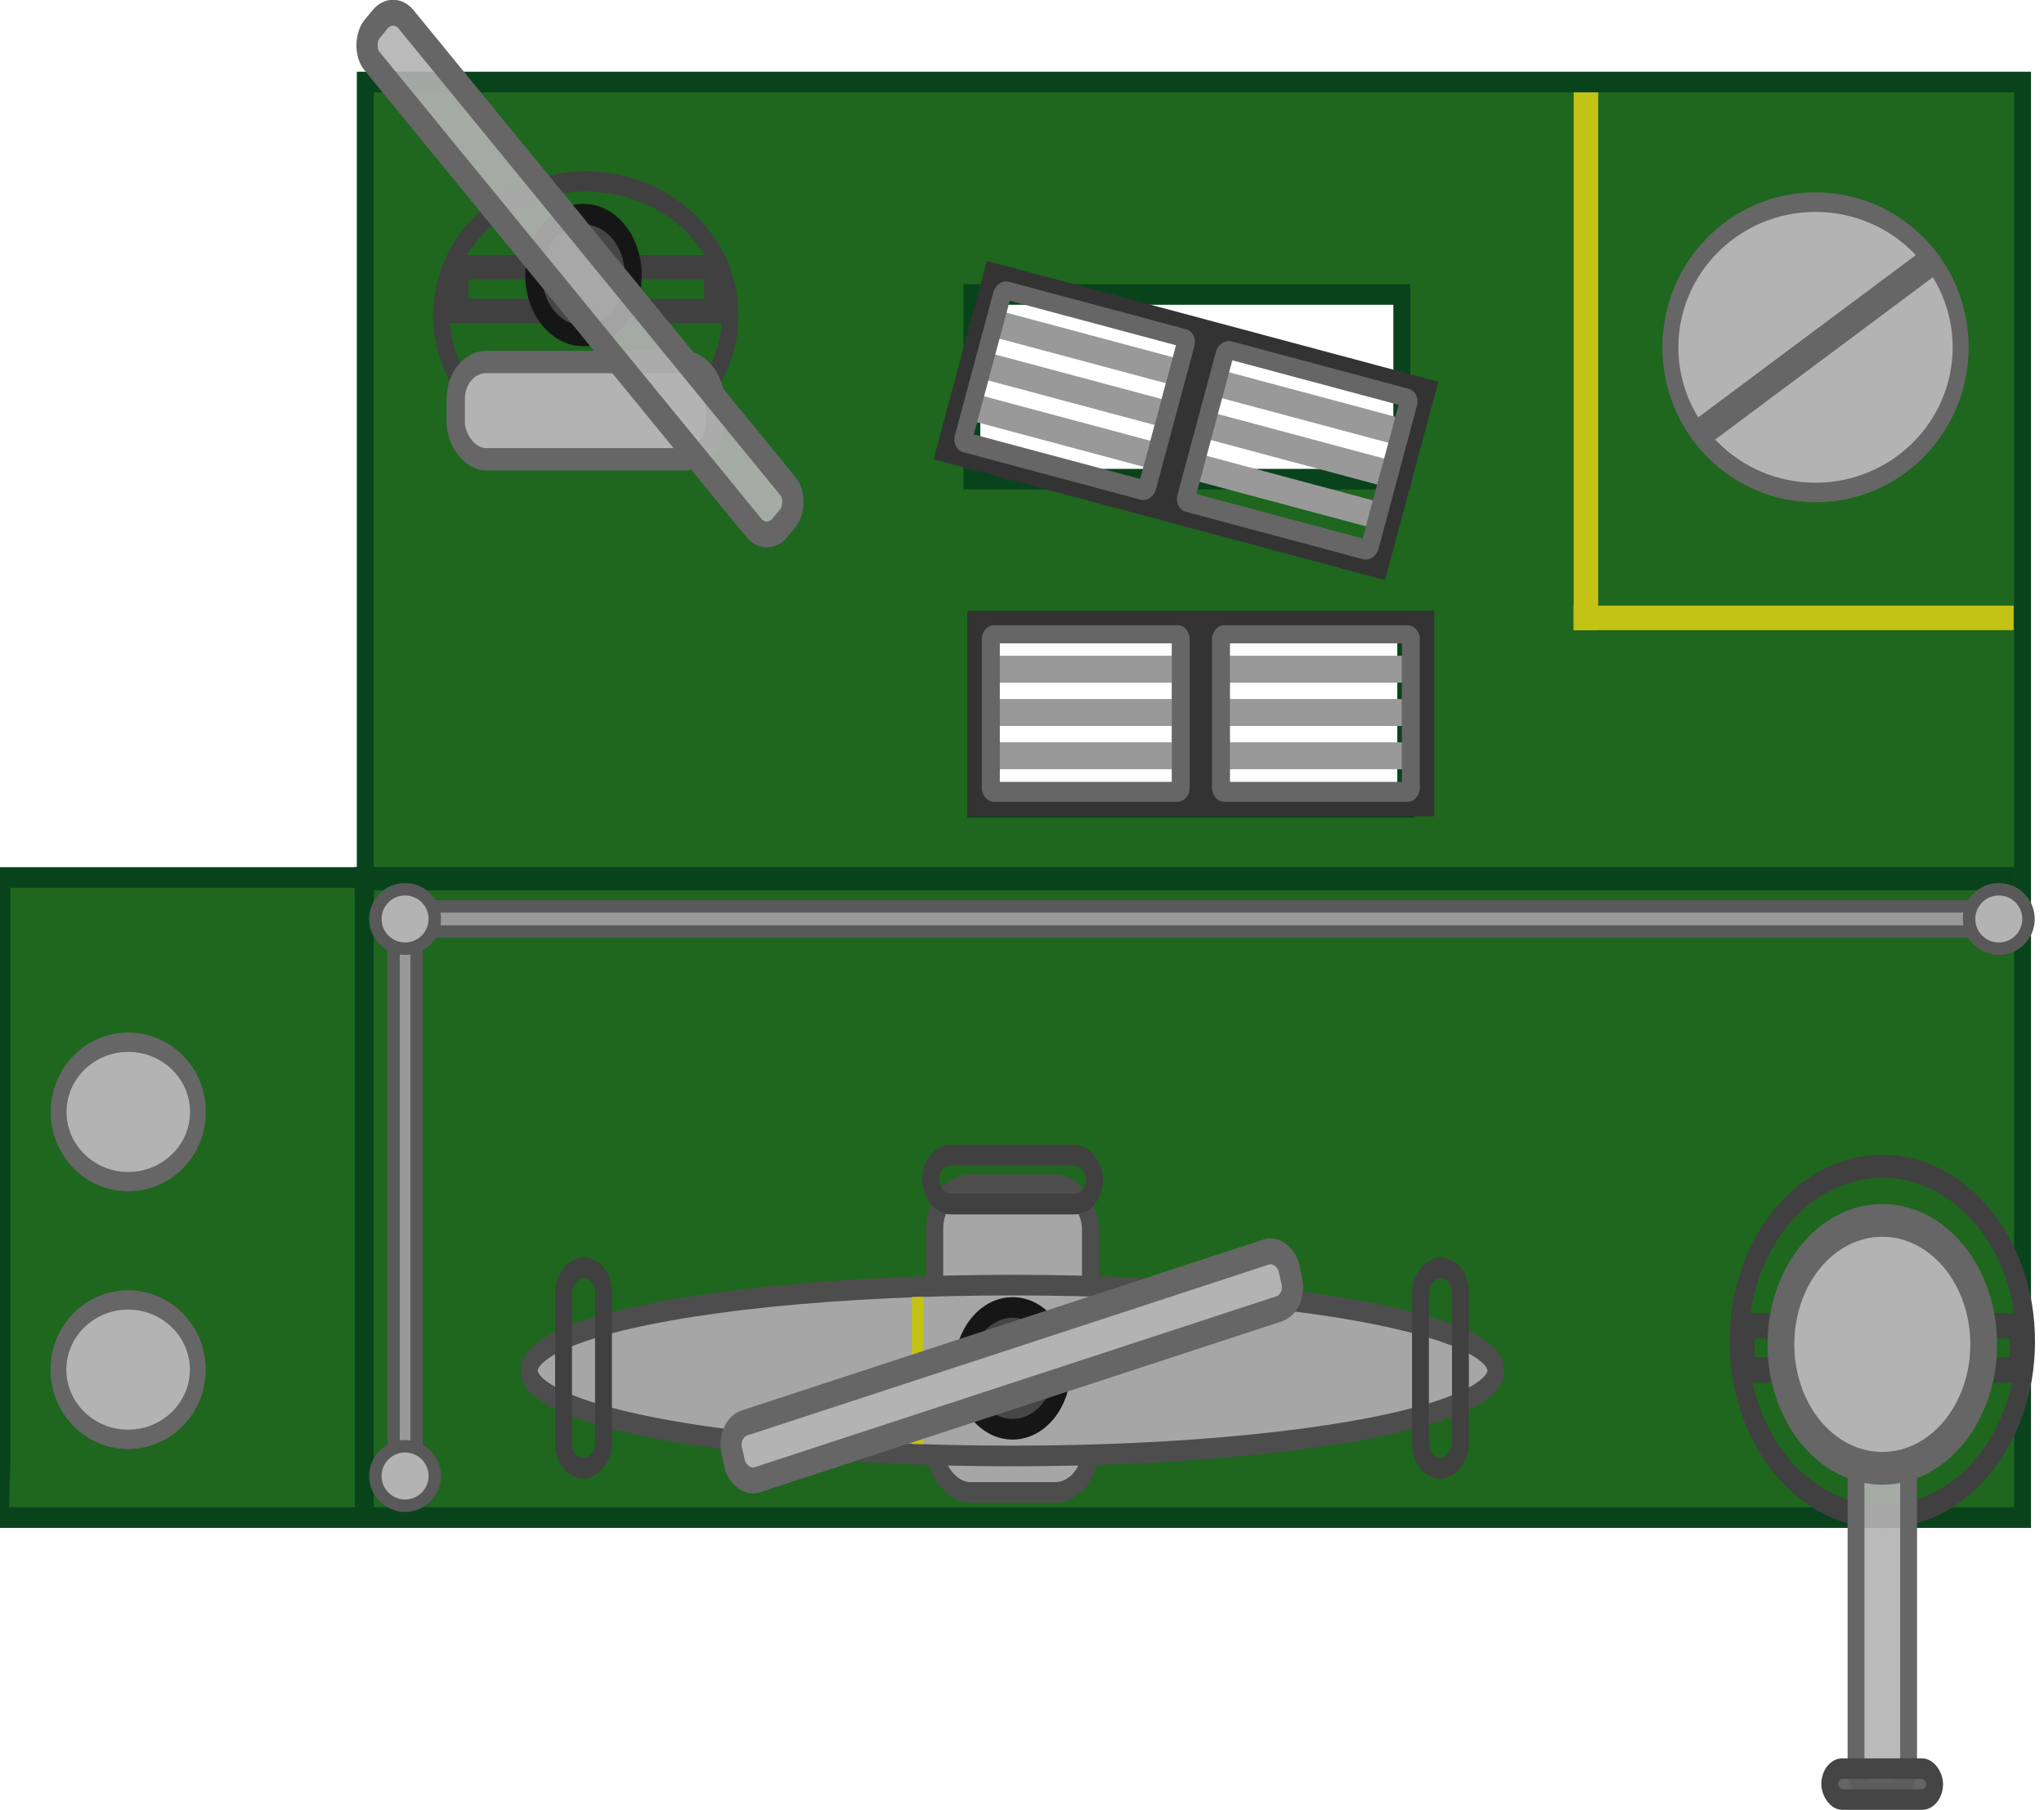 <?xml version="1.0" encoding="UTF-8" standalone="no"?>
<!-- Created with Inkscape (http://www.inkscape.org/) -->

<svg
   width="574.534"
   height="508.779"
   viewBox="0 0 152.012 134.614"
   version="1.1"
   id="svg1"
   inkscape:version="1.3.2 (091e20ef0f, 2023-11-25)"
   sodipodi:docname="ship_cabin_roof.svg"
   xmlns:inkscape="http://www.inkscape.org/namespaces/inkscape"
   xmlns:sodipodi="http://sodipodi.sourceforge.net/DTD/sodipodi-0.dtd"
   xmlns="http://www.w3.org/2000/svg"
   xmlns:svg="http://www.w3.org/2000/svg">
  <sodipodi:namedview
     id="namedview1"
     pagecolor="#505050"
     bordercolor="#eeeeee"
     borderopacity="1"
     inkscape:showpageshadow="0"
     inkscape:pageopacity="0"
     inkscape:pagecheckerboard="0"
     inkscape:deskcolor="#505050"
     inkscape:document-units="mm"
     inkscape:zoom="0.37104026"
     inkscape:cx="477.03718"
     inkscape:cy="358.45167"
     inkscape:window-width="1920"
     inkscape:window-height="1008"
     inkscape:window-x="0"
     inkscape:window-y="0"
     inkscape:window-maximized="1"
     inkscape:current-layer="layer1" />
  <defs
     id="defs1" />
  <g
     inkscape:label="Calque 1"
     inkscape:groupmode="layer"
     id="layer1"
     transform="translate(66.41,-79.375)">
    <g
       id="g5785"
       transform="matrix(0.418,0,0,0.511,-1775.704,329.702)">
      <path
         id="path9426"
         style="fill:#1f661f;fill-opacity:1;stroke:#09431c;stroke-width:3;stroke-dasharray:none;stroke-opacity:1;paint-order:fill markers stroke;stop-color:#000000"
         d="m 4154.205,-477.934 v 115.777 h -32.325 -32.325 v 85.012 l -0.259,8.157 h 359.779 v -208.946 z m 107.929,30.916 h 76.492 v 26.889 h -76.492 z m 0.701,47.756 h 76.492 v 26.89 h -76.492 z" />
      <ellipse
         style="fill:none;fill-opacity:1;stroke:#404040;stroke-width:2.933;stroke-dasharray:none;stroke-opacity:1;paint-order:fill markers stroke;stop-color:#000000"
         id="path29306-9"
         cx="4193.444"
         cy="-443.984"
         rx="25.698"
         ry="19.48" />
      <circle
         style="fill:none;fill-opacity:1;stroke:#404040;stroke-width:3.342;stroke-dasharray:none;stroke-opacity:1;paint-order:fill markers stroke;stop-color:#000000"
         id="path29306"
         cx="4424.118"
         cy="-294.626"
         r="25.494" />
      <rect
         style="fill:none;fill-opacity:1;stroke:#404040;stroke-width:3.696;stroke-dasharray:none;stroke-opacity:1;paint-order:fill markers stroke;stop-color:#000000"
         id="rect23641-4-3"
         width="49.093"
         height="6.414"
         x="-4448.664"
         y="290.493"
         ry="0"
         transform="scale(-1)" />
      <rect
         style="fill:none;fill-opacity:1;stroke:#404040;stroke-width:3.547;stroke-dasharray:none;stroke-opacity:1;paint-order:fill markers stroke;stop-color:#000000"
         id="rect23641-4-3-2"
         width="45.483"
         height="6.376"
         x="-4216.292"
         y="444.605"
         ry="0"
         transform="scale(-1)" />
      <ellipse
         style="fill:#b3b3b3;fill-opacity:1;stroke:#666666;stroke-width:2.845;stroke-dasharray:none;stroke-opacity:1;paint-order:fill markers stroke;stop-color:#000000"
         id="path13106"
         cx="4412.233"
         cy="-439.324"
         rx="25.821"
         ry="21.13" />
      <ellipse
         style="fill:#b3b3b3;fill-opacity:1;stroke:#666666;stroke-width:2.813;stroke-dasharray:none;stroke-opacity:1;paint-order:fill markers stroke;stop-color:#000000"
         id="path13106-6"
         cx="4112.014"
         cy="-290.524"
         rx="12.397"
         ry="10.145" />
      <ellipse
         style="fill:#b3b3b3;fill-opacity:1;stroke:#666666;stroke-width:2.813;stroke-dasharray:none;stroke-opacity:1;paint-order:fill markers stroke;stop-color:#000000"
         id="path13106-6-1"
         cx="4112.044"
         cy="-328.034"
         rx="12.397"
         ry="10.145" />
      <circle
         style="fill:#464646;fill-opacity:1;stroke:#161616;stroke-width:3;stroke-dasharray:none;stroke-opacity:1;paint-order:fill markers stroke;stop-color:#000000"
         id="path18454"
         cx="4193.028"
         cy="-449.846"
         r="8.864" />
      <rect
         style="fill:#a6a6a6;fill-opacity:1;stroke:#4d4d4d;stroke-width:3;stroke-dasharray:none;stroke-opacity:1;paint-order:fill markers stroke;stop-color:#000000"
         id="rect22160"
         width="27.689"
         height="44.802"
         x="4255.536"
         y="-317.445"
         ry="6.361" />
      <ellipse
         style="fill:#a6a6a6;fill-opacity:1;stroke:#4d4d4d;stroke-width:3;stroke-dasharray:none;stroke-opacity:1;paint-order:fill markers stroke;stop-color:#000000"
         id="path20690"
         cx="4269.38"
         cy="-290.393"
         rx="85.99"
         ry="12.435" />
      <circle
         style="fill:#464646;fill-opacity:1;stroke:#161616;stroke-width:3;stroke-dasharray:none;stroke-opacity:1;paint-order:fill markers stroke;stop-color:#000000"
         id="path18454-0"
         cx="4269.38"
         cy="-290.71"
         r="8.864" />
      <rect
         style="fill:none;fill-opacity:1;stroke:#404040;stroke-width:3;stroke-dasharray:none;stroke-opacity:1;paint-order:fill markers stroke;stop-color:#000000"
         id="rect23641"
         width="29.186"
         height="7.109"
         x="4254.787"
         y="-321.731"
         ry="3.555" />
      <rect
         style="fill:none;fill-opacity:1;stroke:#404040;stroke-width:3;stroke-dasharray:none;stroke-opacity:1;paint-order:fill markers stroke;stop-color:#000000"
         id="rect23641-8"
         width="29.186"
         height="7.109"
         x="276.179"
         y="4189.483"
         ry="3.555"
         transform="rotate(-90)" />
      <rect
         style="fill:none;fill-opacity:1;stroke:#404040;stroke-width:3;stroke-dasharray:none;stroke-opacity:1;paint-order:fill markers stroke;stop-color:#000000"
         id="rect23641-4"
         width="29.186"
         height="7.109"
         x="276.163"
         y="4341.951"
         ry="3.555"
         transform="rotate(-90)" />
      <rect
         style="fill:#b3b3b3;fill-opacity:0.9;stroke:#666666;stroke-width:3;stroke-dasharray:none;stroke-opacity:1;paint-order:fill markers stroke;stop-color:#000000"
         id="rect29139"
         width="59.494"
         height="9.354"
         x="-288.404"
         y="-4428.795"
         ry="3.555"
         transform="rotate(90)" />
      <rect
         style="fill:#b3b3b3;fill-opacity:1;stroke:#666666;stroke-width:3.25;stroke-dasharray:none;stroke-opacity:1;paint-order:fill markers stroke;stop-color:#000000"
         id="rect29139-8"
         width="46.148"
         height="14.156"
         x="4170.305"
         y="-437.183"
         ry="5.379" />
      <circle
         style="fill:#b3b3b3;fill-opacity:1;stroke:#666666;stroke-width:4.769;stroke-dasharray:none;stroke-opacity:1;paint-order:fill markers stroke;stop-color:#000000"
         id="path13106-6-1-5"
         cx="-294.204"
         cy="-4424.118"
         r="18.041"
         transform="rotate(90)" />
      <rect
         style="fill:#c3c315;fill-opacity:1;stroke:none;stroke-width:3.132;stroke-dasharray:none;stroke-opacity:1;paint-order:fill markers stroke;stop-color:#000000"
         id="rect30317"
         width="2.072"
         height="21.406"
         x="4251.455"
         y="-301.109" />
      <rect
         style="fill:#c3c315;fill-opacity:1;stroke:none;stroke-width:7.86;stroke-dasharray:none;stroke-opacity:1;paint-order:fill markers stroke;stop-color:#000000"
         id="rect30317-1"
         width="3.568"
         height="78.281"
         x="398.162"
         y="4369.196"
         transform="rotate(-90)" />
      <rect
         style="fill:#c3c315;fill-opacity:1;stroke:none;stroke-width:7.86;stroke-dasharray:none;stroke-opacity:1;paint-order:fill markers stroke;stop-color:#000000"
         id="rect30317-1-8"
         width="4.361"
         height="78.281"
         x="-4373.569"
         y="398.16"
         transform="scale(-1)" />
      <rect
         style="fill:#b3b3b3;fill-opacity:1;stroke:#666666;stroke-width:3.774;stroke-dasharray:none;stroke-opacity:1;paint-order:fill markers stroke;stop-color:#000000"
         id="rect29139-6"
         width="102.641"
         height="8.581"
         x="4147.78"
         y="819.516"
         ry="3.261"
         transform="rotate(-15)" />
      <rect
         style="fill:#b3b3b3;fill-opacity:0.9;stroke:#666666;stroke-width:3.774;stroke-dasharray:none;stroke-opacity:1;paint-order:fill markers stroke;stop-color:#000000"
         id="rect29139-6-6"
         width="102.641"
         height="8.581"
         x="2594.926"
         y="-3287.002"
         ry="3.261"
         transform="rotate(45)" />
      <rect
         style="fill:#09431c;fill-opacity:1;stroke:none;stroke-width:3;stroke-dasharray:none;stroke-opacity:1;paint-order:fill markers stroke;stop-color:#000000"
         id="rect31775"
         width="3.368"
         height="91.299"
         x="4152.35"
         y="-360.962" />
      <rect
         style="fill:#09431c;fill-opacity:1;stroke:none;stroke-width:5.395;stroke-dasharray:none;stroke-opacity:1;paint-order:fill markers stroke;stop-color:#000000"
         id="rect31775-1"
         width="3.368"
         height="295.293"
         x="360.308"
         y="4152.31"
         transform="rotate(-90)" />
      <rect
         style="fill:#5c5c5c;fill-opacity:0.948;stroke:#454545;stroke-width:3;stroke-dasharray:none;stroke-opacity:1;paint-order:fill markers stroke;stop-color:#000000"
         id="rect35360"
         width="18.653"
         height="4.498"
         x="4414.769"
         y="-232.449"
         ry="2.249" />
      <path
         style="fill:#00538f;stroke:#666666;stroke-width:4.327;stroke-linecap:square;stroke-linejoin:round;stroke-dasharray:none;stroke-opacity:1"
         d="m 4393.347,-427.801 37.773,-23.046"
         id="path7" />
    </g>
    <rect
       style="fill:#999999;fill-opacity:1;stroke:#595959;stroke-width:0.924;stroke-dasharray:none;stroke-opacity:1;paint-order:fill markers stroke;stop-color:#000000"
       id="rect10224-2"
       width="1.713"
       height="43.806"
       x="-37.14"
       y="146.783" />
    <ellipse
       style="fill:#b3b3b3;fill-opacity:1;stroke:#595959;stroke-width:0.924;stroke-dasharray:none;stroke-opacity:1;paint-order:fill markers stroke;stop-color:#000000"
       id="path13106-6-1-2-5"
       cx="-36.284"
       cy="189.154"
       rx="2.21"
       ry="2.21" />
    <rect
       style="fill:#999999;fill-opacity:1;stroke:#595959;stroke-width:0.924;stroke-dasharray:none;stroke-opacity:1;paint-order:fill markers stroke;stop-color:#000000"
       id="rect10224-2-3"
       width="1.868"
       height="116.513"
       x="-148.659"
       y="-34.74"
       transform="rotate(-90)" />
    <circle
       style="fill:#b3b3b3;fill-opacity:1;stroke:#595959;stroke-width:0.924;stroke-dasharray:none;stroke-opacity:1;paint-order:fill markers stroke;stop-color:#000000"
       id="path13106-6-1-2"
       cx="-36.284"
       cy="147.725"
       r="2.21" />
    <circle
       style="fill:#b3b3b3;fill-opacity:1;stroke:#595959;stroke-width:0.924;stroke-dasharray:none;stroke-opacity:1;paint-order:fill markers stroke;stop-color:#000000"
       id="path13106-6-1-2-2"
       cx="82.24"
       cy="147.725"
       r="2.21" />
    <g
       id="g1"
       transform="matrix(0,-0.486,0.425,0,-12.159,339.171)"
       style="stroke-width:1.1">
      <path
         d="m 409.641,41.64 v 81.686 h 31.454 V 41.64 Z m 27.393,3.125 V 77.716 H 413.539 V 44.766 Z m 0,41.024 V 118.613 H 413.539 V 85.79 Z"
         fill="#333333"
         stroke-width="0.364"
         id="path59" />
      <g
         id="g134"
         transform="translate(111.805,-152.42)"
         style="stroke-width:1.1">
        <rect
           height="4.121"
           width="30.557"
           x="199.288"
           y="-322.403"
           id="rect132"
           style="fill:#999999;stroke-width:0.545"
           transform="rotate(90)" />
        <rect
           height="4.121"
           width="30.557"
           x="199.288"
           y="-309.152"
           id="rect133"
           style="fill:#999999;stroke-width:0.545"
           transform="rotate(90)" />
        <rect
           height="4.121"
           width="30.557"
           x="199.288"
           y="-315.777"
           id="rect134"
           style="fill:#999999;stroke-width:0.545"
           transform="rotate(90)" />
        <path
           d="m 327.073,198.757 c 0,-1.209 -0.963,-2.181 -2.158,-2.181 h -22.705 c -1.195,0 -2.158,0.973 -2.158,2.181 v 32.02 c 0,1.209 0.962,2.181 2.158,2.181 h 22.705 c 1.195,0 2.158,-0.973 2.158,-2.181 z m -2.772,0.97 v 30.084 h -21.2 v -30.084 z"
           fill="#666666"
           stroke-width="0.321"
           id="path134" />
      </g>
      <g
         id="g137"
         transform="translate(111.805,-112.146)"
         style="stroke-width:1.1">
        <rect
           height="4.121"
           width="30.557"
           x="199.288"
           y="-322.403"
           id="rect135"
           style="fill:#999999;stroke-width:0.545"
           transform="rotate(90)" />
        <rect
           height="4.121"
           width="30.557"
           x="199.288"
           y="-309.152"
           id="rect136"
           style="fill:#999999;stroke-width:0.545"
           transform="rotate(90)" />
        <rect
           height="4.121"
           width="30.557"
           x="199.288"
           y="-315.777"
           id="rect137"
           style="fill:#999999;stroke-width:0.545"
           transform="rotate(90)" />
        <path
           d="m 327.073,198.757 c 0,-1.209 -0.963,-2.181 -2.158,-2.181 h -22.705 c -1.195,0 -2.158,0.973 -2.158,2.181 v 32.02 c 0,1.209 0.962,2.181 2.158,2.181 h 22.705 c 1.195,0 2.158,-0.973 2.158,-2.181 z m -2.772,0.97 v 30.084 h -21.2 v -30.084 z"
           fill="#666666"
           stroke-width="0.321"
           id="path137" />
      </g>
    </g>
    <g
       id="g7"
       transform="matrix(0.126,-0.469,0.411,0.11,-65.708,301.074)"
       style="stroke-width:1.1">
      <path
         d="m 409.641,41.64 v 81.686 h 31.454 V 41.64 Z m 27.393,3.125 V 77.716 H 413.539 V 44.766 Z m 0,41.024 V 118.613 H 413.539 V 85.79 Z"
         fill="#333333"
         stroke-width="0.364"
         id="path1" />
      <g
         id="g3"
         transform="translate(111.805,-152.42)"
         style="stroke-width:1.1">
        <rect
           height="4.121"
           width="30.557"
           x="199.288"
           y="-322.403"
           id="rect1"
           style="fill:#999999;stroke-width:0.545"
           transform="rotate(90)" />
        <rect
           height="4.121"
           width="30.557"
           x="199.288"
           y="-309.152"
           id="rect2"
           style="fill:#999999;stroke-width:0.545"
           transform="rotate(90)" />
        <rect
           height="4.121"
           width="30.557"
           x="199.288"
           y="-315.777"
           id="rect3"
           style="fill:#999999;stroke-width:0.545"
           transform="rotate(90)" />
        <path
           d="m 327.073,198.757 c 0,-1.209 -0.963,-2.181 -2.158,-2.181 h -22.705 c -1.195,0 -2.158,0.973 -2.158,2.181 v 32.02 c 0,1.209 0.962,2.181 2.158,2.181 h 22.705 c 1.195,0 2.158,-0.973 2.158,-2.181 z m -2.772,0.97 v 30.084 h -21.2 v -30.084 z"
           fill="#666666"
           stroke-width="0.321"
           id="path3" />
      </g>
      <g
         id="g6"
         transform="translate(111.805,-112.146)"
         style="stroke-width:1.1">
        <rect
           height="4.121"
           width="30.557"
           x="199.288"
           y="-322.403"
           id="rect4"
           style="fill:#999999;stroke-width:0.545"
           transform="rotate(90)" />
        <rect
           height="4.121"
           width="30.557"
           x="199.288"
           y="-309.152"
           id="rect5"
           style="fill:#999999;stroke-width:0.545"
           transform="rotate(90)" />
        <rect
           height="4.121"
           width="30.557"
           x="199.288"
           y="-315.777"
           id="rect6"
           style="fill:#999999;stroke-width:0.545"
           transform="rotate(90)" />
        <path
           d="m 327.073,198.757 c 0,-1.209 -0.963,-2.181 -2.158,-2.181 h -22.705 c -1.195,0 -2.158,0.973 -2.158,2.181 v 32.02 c 0,1.209 0.962,2.181 2.158,2.181 h 22.705 c 1.195,0 2.158,-0.973 2.158,-2.181 z m -2.772,0.97 v 30.084 h -21.2 v -30.084 z"
           fill="#666666"
           stroke-width="0.321"
           id="path6" />
      </g>
    </g>
  </g>
</svg>
